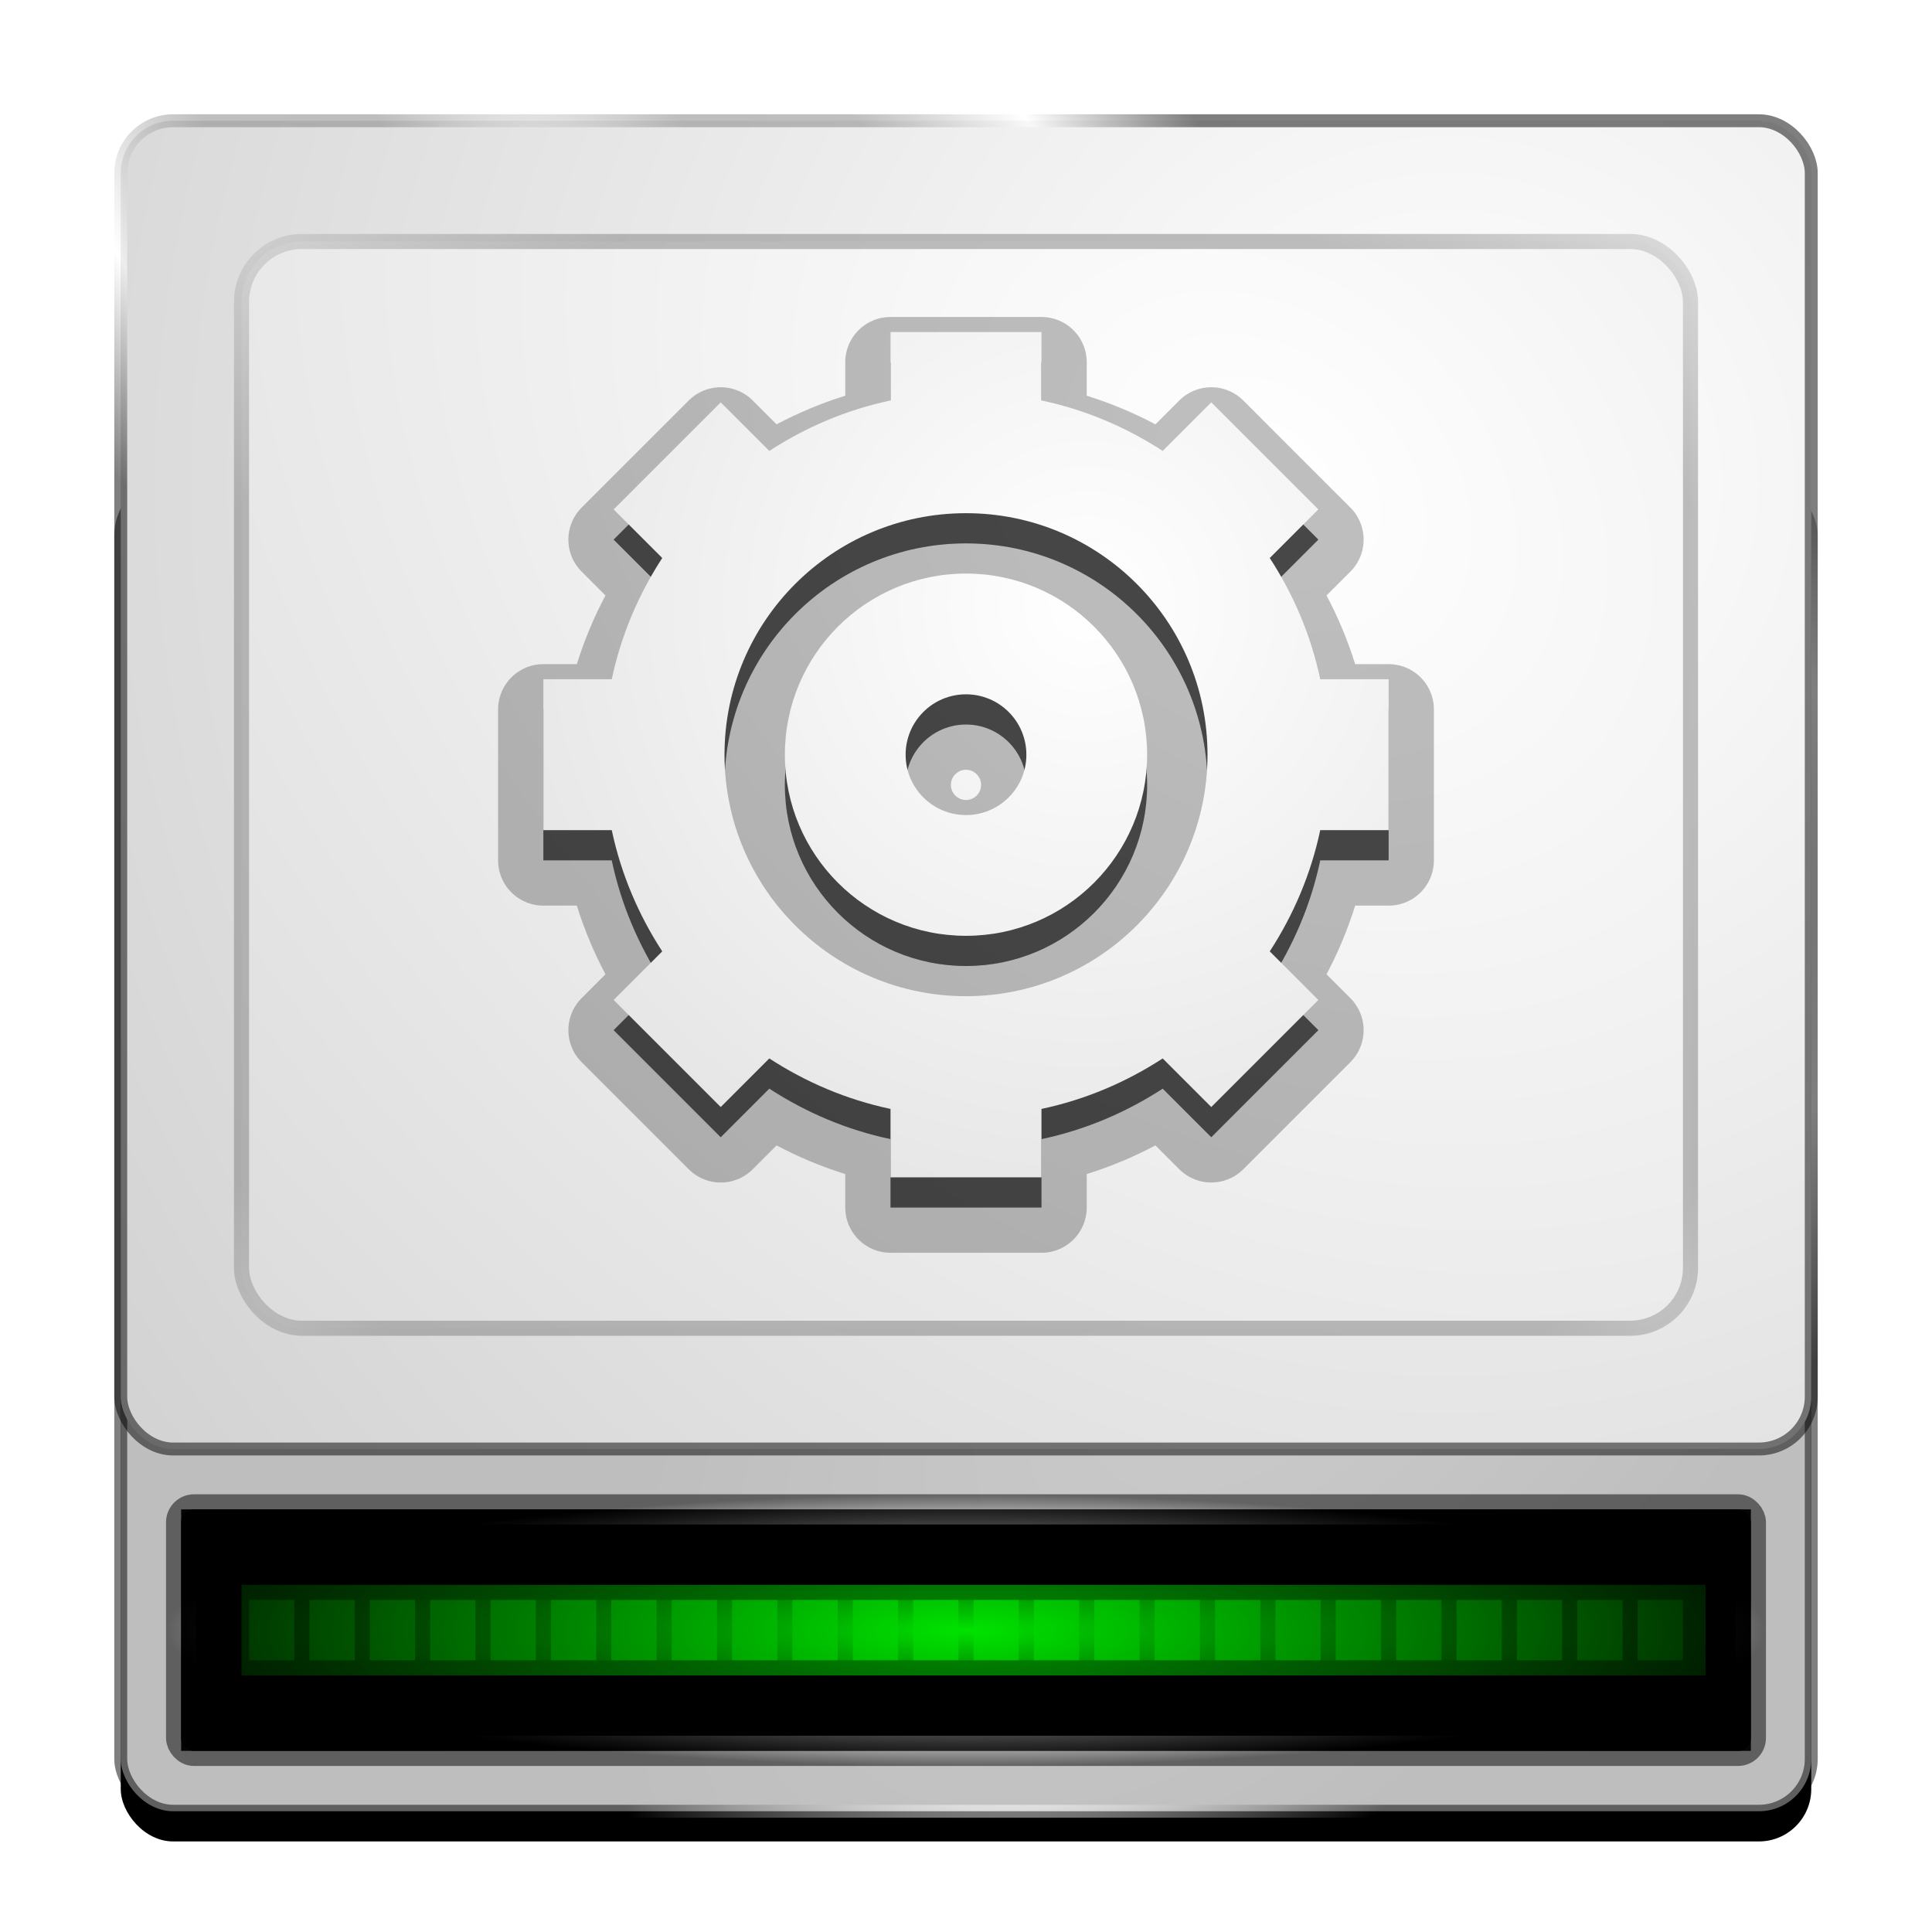 <?xml version="1.0" encoding="UTF-8" standalone="no"?>
<!-- Created with Inkscape (http://www.inkscape.org/) -->

<svg
   xmlns:dc="http://purl.org/dc/elements/1.1/"
   xmlns:cc="http://creativecommons.org/ns#"
   xmlns:rdf="http://www.w3.org/1999/02/22-rdf-syntax-ns#"
   xmlns:svg="http://www.w3.org/2000/svg"
   xmlns="http://www.w3.org/2000/svg"
   xmlns:xlink="http://www.w3.org/1999/xlink"
   xmlns:sodipodi="http://sodipodi.sourceforge.net/DTD/sodipodi-0.dtd"
   xmlns:inkscape="http://www.inkscape.org/namespaces/inkscape"
   width="128"
   height="128"
   id="svg3829"
   version="1.1"
   inkscape:version="0.91 r"
   sodipodi:docname="drive-harddisk-system.svg">
  <defs
     id="defs3831">
    <linearGradient
       id="linearGradient9125">
      <stop
         style="stop-color:#000000;stop-opacity:0;"
         offset="0"
         id="stop9127" />
      <stop
         style="stop-color:#000000;stop-opacity:1;"
         offset="1"
         id="stop9129" />
    </linearGradient>
    <linearGradient
       id="linearGradient8794">
      <stop
         style="stop-color:#ffffff;stop-opacity:1;"
         offset="0"
         id="stop8796" />
      <stop
         style="stop-color:#cacaca;stop-opacity:1;"
         offset="1"
         id="stop8798" />
    </linearGradient>
    <linearGradient
       id="linearGradient4270-9">
      <stop
         style="stop-color:#f9f9f9;stop-opacity:0.502;"
         offset="0"
         id="stop4272-5" />
      <stop
         id="stop5033"
         offset="0.25"
         style="stop-color:#7d7d7d;stop-opacity:0.502;" />
      <stop
         id="stop4278-7"
         offset="0.5"
         style="stop-color:#808080;stop-opacity:0.502;" />
      <stop
         style="stop-color:#ffffff;stop-opacity:0.502;"
         offset="0.75"
         id="stop5035" />
      <stop
         style="stop-color:#000000;stop-opacity:0.502;"
         offset="1"
         id="stop4274-4" />
    </linearGradient>
    <linearGradient
       id="linearGradient4317-9">
      <stop
         style="stop-color:#ffffff;stop-opacity:0.803;"
         offset="0"
         id="stop4319-9" />
      <stop
         style="stop-color:#ffffff;stop-opacity:0.745;"
         offset="1"
         id="stop4321-9" />
    </linearGradient>
    <linearGradient
       id="linearGradient4270-9-2">
      <stop
         style="stop-color:#f9f9f9;stop-opacity:0.502;"
         offset="0"
         id="stop4272-5-3" />
      <stop
         id="stop5033-1"
         offset="0.25"
         style="stop-color:#7d7d7d;stop-opacity:0.502;" />
      <stop
         id="stop4278-7-5"
         offset="0.5"
         style="stop-color:#808080;stop-opacity:0.502;" />
      <stop
         style="stop-color:#ffffff;stop-opacity:0.502;"
         offset="0.75"
         id="stop5035-7" />
      <stop
         style="stop-color:#000000;stop-opacity:0.502;"
         offset="1"
         id="stop4274-4-7" />
    </linearGradient>
    <radialGradient
       inkscape:collect="always"
       xlink:href="#linearGradient4270-9-2"
       id="radialGradient7996"
       gradientUnits="userSpaceOnUse"
       gradientTransform="matrix(1.573,1.759,-0.707,0.633,-62.509,-86.974)"
       cx="36"
       cy="-64.879"
       fx="36"
       fy="-64.879"
       r="37.013" />
    <radialGradient
       inkscape:collect="always"
       xlink:href="#linearGradient4317-9"
       id="radialGradient8026"
       gradientUnits="userSpaceOnUse"
       gradientTransform="matrix(0.65,0.557,-1.111,1.296,35.293,-59.235)"
       cx="92"
       cy="6.425"
       fx="92"
       fy="6.425"
       r="37.013" />
    <radialGradient
       inkscape:collect="always"
       xlink:href="#linearGradient4270-9"
       id="radialGradient8028"
       gradientUnits="userSpaceOnUse"
       gradientTransform="matrix(0.65,0.557,-1.111,1.296,35.293,-59.235)"
       cx="92"
       cy="6.425"
       fx="92"
       fy="6.425"
       r="37.013" />
    <radialGradient
       inkscape:collect="always"
       xlink:href="#linearGradient8794"
       id="radialGradient8800"
       cx="95.877"
       cy="-50.082"
       fx="95.877"
       fy="-50.082"
       r="56.428"
       gradientTransform="matrix(2.268,1.5379689e-7,-1.2814371e-7,2.268,-121.484,65.604)"
       gradientUnits="userSpaceOnUse" />
    <linearGradient
       id="linearGradient4270-9-28">
      <stop
         style="stop-color:#f9f9f9;stop-opacity:0.502;"
         offset="0"
         id="stop4272-5-33" />
      <stop
         id="stop5033-81"
         offset="0.25"
         style="stop-color:#7d7d7d;stop-opacity:0.502;" />
      <stop
         id="stop4278-7-4"
         offset="0.5"
         style="stop-color:#808080;stop-opacity:0.502;" />
      <stop
         style="stop-color:#ffffff;stop-opacity:0.502;"
         offset="0.75"
         id="stop5035-3" />
      <stop
         style="stop-color:#000000;stop-opacity:0.502;"
         offset="1"
         id="stop4274-4-83" />
    </linearGradient>
    <filter
       inkscape:collect="always"
       id="filter8877">
      <feGaussianBlur
         inkscape:collect="always"
         stdDeviation="2"
         id="feGaussianBlur8879" />
    </filter>
    <radialGradient
       inkscape:collect="always"
       xlink:href="#linearGradient4270-9-28"
       id="radialGradient9119"
       cx="64"
       cy="108"
       fx="64"
       fy="108"
       r="53"
       gradientTransform="matrix(1,0,0,0.17,0,89.66)"
       gradientUnits="userSpaceOnUse" />
    <radialGradient
       inkscape:collect="always"
       xlink:href="#linearGradient9125"
       id="radialGradient9131"
       cx="64"
       cy="108"
       fx="64"
       fy="108"
       r="48.5"
       gradientTransform="matrix(1,0,0,0.093,0,97.979)"
       gradientUnits="userSpaceOnUse" />
    <filter
       inkscape:collect="always"
       id="filter9199"
       x="-0.031"
       width="1.062"
       y="-0.75"
       height="2.5">
      <feGaussianBlur
         inkscape:collect="always"
         stdDeviation="1.562"
         id="feGaussianBlur9201" />
    </filter>
    <radialGradient
       inkscape:collect="always"
       xlink:href="#linearGradient9125"
       id="radialGradient9219"
       cx="64"
       cy="108"
       fx="64"
       fy="108"
       r="52"
       gradientTransform="matrix(1.231,0,0,0.308,-14.769,74.769)"
       gradientUnits="userSpaceOnUse" />
    <radialGradient
       inkscape:collect="always"
       xlink:href="#linearGradient8794"
       id="radialGradient11027"
       cx="51.636"
       cy="24.155"
       fx="51.636"
       fy="24.155"
       r="51"
       gradientTransform="matrix(2.667,2.147,-1.616,2.007,-14.685,-127.341)"
       gradientUnits="userSpaceOnUse" />
    <radialGradient
       inkscape:collect="always"
       xlink:href="#linearGradient4270-9-28"
       id="radialGradient11037"
       cx="64"
       cy="57.315"
       fx="64"
       fy="57.315"
       r="48.5"
       gradientTransform="matrix(2.309,-8.8454758e-8,6.1554208e-8,1.814,-83.794,-47.994)"
       gradientUnits="userSpaceOnUse" />
    <radialGradient
       inkscape:collect="always"
       xlink:href="#linearGradient8794"
       id="radialGradient11210"
       cx="72"
       cy="-40"
       fx="72"
       fy="-40"
       r="28"
       gradientUnits="userSpaceOnUse"
       gradientTransform="matrix(3.143,-1.1122449e-7,1.1122449e-7,3.143,-154.286,85.714)" />
  </defs>
  <sodipodi:namedview
     id="base"
     pagecolor="#ffffff"
     bordercolor="#666666"
     borderopacity="1.0"
     inkscape:pageopacity="0.0"
     inkscape:pageshadow="2"
     inkscape:zoom="1.4142136"
     inkscape:cx="-53.828747"
     inkscape:cy="117.20115"
     inkscape:current-layer="layer1"
     showgrid="true"
     inkscape:grid-bbox="true"
     inkscape:document-units="px"
     inkscape:window-width="1280"
     inkscape:window-height="969"
     inkscape:window-x="0"
     inkscape:window-y="28"
     inkscape:window-maximized="1"
     showguides="true"
     inkscape:guide-bbox="true">
    <inkscape:grid
       type="xygrid"
       id="grid3837"
       empspacing="4"
       visible="true"
       enabled="true"
       snapvisiblegridlinesonly="true" />
  </sodipodi:namedview>
  <g
     id="layer1"
     inkscape:label="Layer 1"
     inkscape:groupmode="layer"
     transform="translate(0,80)">
    <rect
       style="color:#000000;fill:#000000;fill-opacity:1;fill-rule:nonzero;stroke:none;stroke-width:0.856;marker:none;visibility:visible;display:inline;overflow:visible;enable-background:accumulate;filter:url(#filter8877)"
       id="rect3482-4"
       width="112"
       height="88"
       x="8"
       y="-46"
       rx="3.469"
       ry="3.469" />
    <rect
       style="color:#000000;fill:url(#radialGradient8026);fill-opacity:1;fill-rule:nonzero;stroke:url(#radialGradient8028);stroke-width:0.856;stroke-miterlimit:4;stroke-dasharray:none;marker:none;visibility:visible;display:inline;overflow:visible;enable-background:accumulate"
       id="rect3482"
       width="112"
       height="88"
       x="8"
       y="-48"
       rx="3.469"
       ry="3.469" />
    <rect
       style="color:#000000;fill:url(#radialGradient8800);fill-opacity:1;fill-rule:nonzero;stroke:url(#radialGradient7996);stroke-width:0.856;stroke-miterlimit:4;stroke-dasharray:none;marker:none;visibility:visible;display:inline;overflow:visible;enable-background:accumulate"
       id="rect3482-2-1"
       width="112"
       height="88"
       x="8"
       y="-72"
       rx="3.469"
       ry="3.469" />
    <rect
       style="fill:#000000;fill-opacity:1;stroke:url(#radialGradient9119);stroke-width:2;stroke-linecap:round;stroke-linejoin:round;stroke-miterlimit:4;stroke-opacity:1;stroke-dasharray:none"
       id="rect9089"
       width="104"
       height="16"
       x="12"
       y="100"
       transform="translate(0,-80)"
       rx="0.857"
       ry="0.857" />
    <rect
       style="opacity:0.75;fill:#00ff00;fill-opacity:1;stroke:none"
       id="rect9121"
       width="96"
       height="4"
       x="16"
       y="106"
       transform="translate(0,-80)"
       rx="0"
       ry="0" />
    <path
       style="fill:none;stroke:url(#radialGradient9131);stroke-width:1px;stroke-linecap:butt;stroke-linejoin:miter;stroke-opacity:1"
       d="m 16,104 0,8 4,0 0,-8 4,0 0,8 4,0 0,-8 4,0 0,8 4,0 0,-8 4,0 0,8 4,0 0,-8 4,0 0,8 4,0 0,-8 4,0 0,8 4,0 0,-8 4,0 0,8 4,0 0,-8 4,0 0,8 4,0 0,-8 4,0 0,8 4,0 0,-8 4,0 0,8 4,0 0,-8 4,0 0,8 4,0 0,-8 4,0 0,8 4,0 0,-8 4,0 0,8"
       id="path9123"
       inkscape:connector-curvature="0"
       transform="translate(0,-80)" />
    <rect
       style="opacity:0.75;fill:#00ff00;fill-opacity:1;stroke:none;filter:url(#filter9199)"
       id="rect9121-6"
       width="97"
       height="6"
       x="16"
       y="25"
       rx="0"
       ry="0" />
    <rect
       style="opacity:1;fill:url(#radialGradient9219);fill-opacity:1;stroke:none;stroke-opacity:1"
       id="rect9203"
       width="104"
       height="16"
       x="12"
       y="100"
       transform="translate(0,-80)" />
    <rect
       style="fill:url(#radialGradient11027);fill-opacity:1;stroke:url(#radialGradient11037);stroke-width:1;stroke-linecap:round;stroke-linejoin:round;stroke-miterlimit:4;stroke-opacity:1;stroke-dasharray:none"
       id="rect11019"
       width="96"
       height="72"
       x="16"
       y="16"
       transform="translate(0,-80)"
       ry="4"
       rx="4" />
    <path
       id="path11200"
       transform="translate(0,-80)"
       d="M 59 24 L 59 28.531 C 56.082 29.149 53.39 30.302 50.969 31.875 L 47.75 28.656 L 40.656 35.75 L 43.875 38.969 C 42.302 41.39 41.149 44.082 40.531 47 L 36 47 L 36 57 L 40.531 57 C 41.149 59.918 42.302 62.61 43.875 65.031 L 40.656 68.25 L 47.75 75.344 L 50.969 72.125 C 53.39 73.698 56.082 74.851 59 75.469 L 59 80 L 69 80 L 69 75.469 C 71.918 74.851 74.61 73.698 77.031 72.125 L 80.25 75.344 L 87.344 68.25 L 84.125 65.031 C 85.698 62.61 86.851 59.918 87.469 57 L 92 57 L 92 47 L 87.469 47 C 86.851 44.082 85.698 41.39 84.125 38.969 L 87.344 35.75 L 80.25 28.656 L 77.031 31.875 C 74.61 30.302 71.918 29.149 69 28.531 L 69 24 L 59 24 z M 64 36 C 72.837 36 80 43.163 80 52 C 80 60.837 72.837 68 64 68 C 55.163 68 48 60.837 48 52 C 48 43.163 55.163 36 64 36 z M 64 40 C 57.373 40 52 45.373 52 52 C 52 58.627 57.373 64 64 64 C 70.627 64 76 58.627 76 52 C 76 45.373 70.627 40 64 40 z M 64 48 C 66.209 48 68 49.791 68 52 C 68 54.209 66.209 56 64 56 C 61.791 56 60 54.209 60 52 C 60 49.791 61.791 48 64 48 z "
       style="fill:#000000;fill-opacity:1;stroke:#000000;opacity:0.25;stroke-width:6;stroke-miterlimit:4;stroke-dasharray:none;stroke-opacity:1;stroke-linejoin:round" />
    <path
       style="fill:#000000;fill-opacity:1;stroke:none;opacity:0.5"
       d="M 59 24 L 59 28.531 C 56.082 29.149 53.39 30.302 50.969 31.875 L 47.75 28.656 L 40.656 35.75 L 43.875 38.969 C 42.302 41.39 41.149 44.082 40.531 47 L 36 47 L 36 57 L 40.531 57 C 41.149 59.918 42.302 62.61 43.875 65.031 L 40.656 68.25 L 47.75 75.344 L 50.969 72.125 C 53.39 73.698 56.082 74.851 59 75.469 L 59 80 L 69 80 L 69 75.469 C 71.918 74.851 74.61 73.698 77.031 72.125 L 80.25 75.344 L 87.344 68.25 L 84.125 65.031 C 85.698 62.61 86.851 59.918 87.469 57 L 92 57 L 92 47 L 87.469 47 C 86.851 44.082 85.698 41.39 84.125 38.969 L 87.344 35.75 L 80.25 28.656 L 77.031 31.875 C 74.61 30.302 71.918 29.149 69 28.531 L 69 24 L 59 24 z M 64 36 C 72.837 36 80 43.163 80 52 C 80 60.837 72.837 68 64 68 C 55.163 68 48 60.837 48 52 C 48 43.163 55.163 36 64 36 z M 64 40 C 57.373 40 52 45.373 52 52 C 52 58.627 57.373 64 64 64 C 70.627 64 76 58.627 76 52 C 76 45.373 70.627 40 64 40 z M 64 48 C 66.209 48 68 49.791 68 52 C 68 54.209 66.209 56 64 56 C 61.791 56 60 54.209 60 52 C 60 49.791 61.791 48 64 48 z "
       transform="translate(0,-80)"
       id="path11168" />
    <path
       id="path11202"
       d="m 59,-58 0,4.531 c -2.918,0.618 -5.61,1.771 -8.031,3.344 L 47.75,-53.344 40.656,-46.25 43.875,-43.031 C 42.302,-40.61 41.149,-37.918 40.531,-35 L 36,-35 l 0,10 4.531,0 c 0.618,2.918 1.771,5.61 3.344,8.031 L 40.656,-13.75 47.75,-6.656 50.969,-9.875 C 53.39,-8.302 56.082,-7.149 59,-6.531 L 59,-2 l 10,0 0,-4.531 c 2.918,-0.618 5.61,-1.771 8.031,-3.344 L 80.25,-6.656 87.344,-13.75 84.125,-16.969 C 85.698,-19.39 86.851,-22.082 87.469,-25 L 92,-25 l 0,-10 -4.531,0 c -0.618,-2.918 -1.771,-5.61 -3.344,-8.031 L 87.344,-46.25 80.25,-53.344 77.031,-50.125 C 74.61,-51.698 71.918,-52.851 69,-53.469 L 69,-58 59,-58 z m 5,12 c 8.837,0 16,7.163 16,16 0,8.837 -7.163,16 -16,16 -8.837,0 -16,-7.163 -16,-16 0,-8.837 7.163,-16 16,-16 z m 0,4 c -6.627,0 -12,5.373 -12,12 0,6.627 5.373,12 12,12 6.627,0 12,-5.373 12,-12 0,-6.627 -5.373,-12 -12,-12 z m 0,8 c 2.209,0 4,1.791 4,4 0,2.209 -1.791,4 -4,4 -2.209,0 -4,-1.791 -4,-4 0,-2.209 1.791,-4 4,-4 z"
       style="fill:url(#radialGradient11210);fill-opacity:1;stroke:none"
       inkscape:connector-curvature="0" />
  </g>
</svg>

